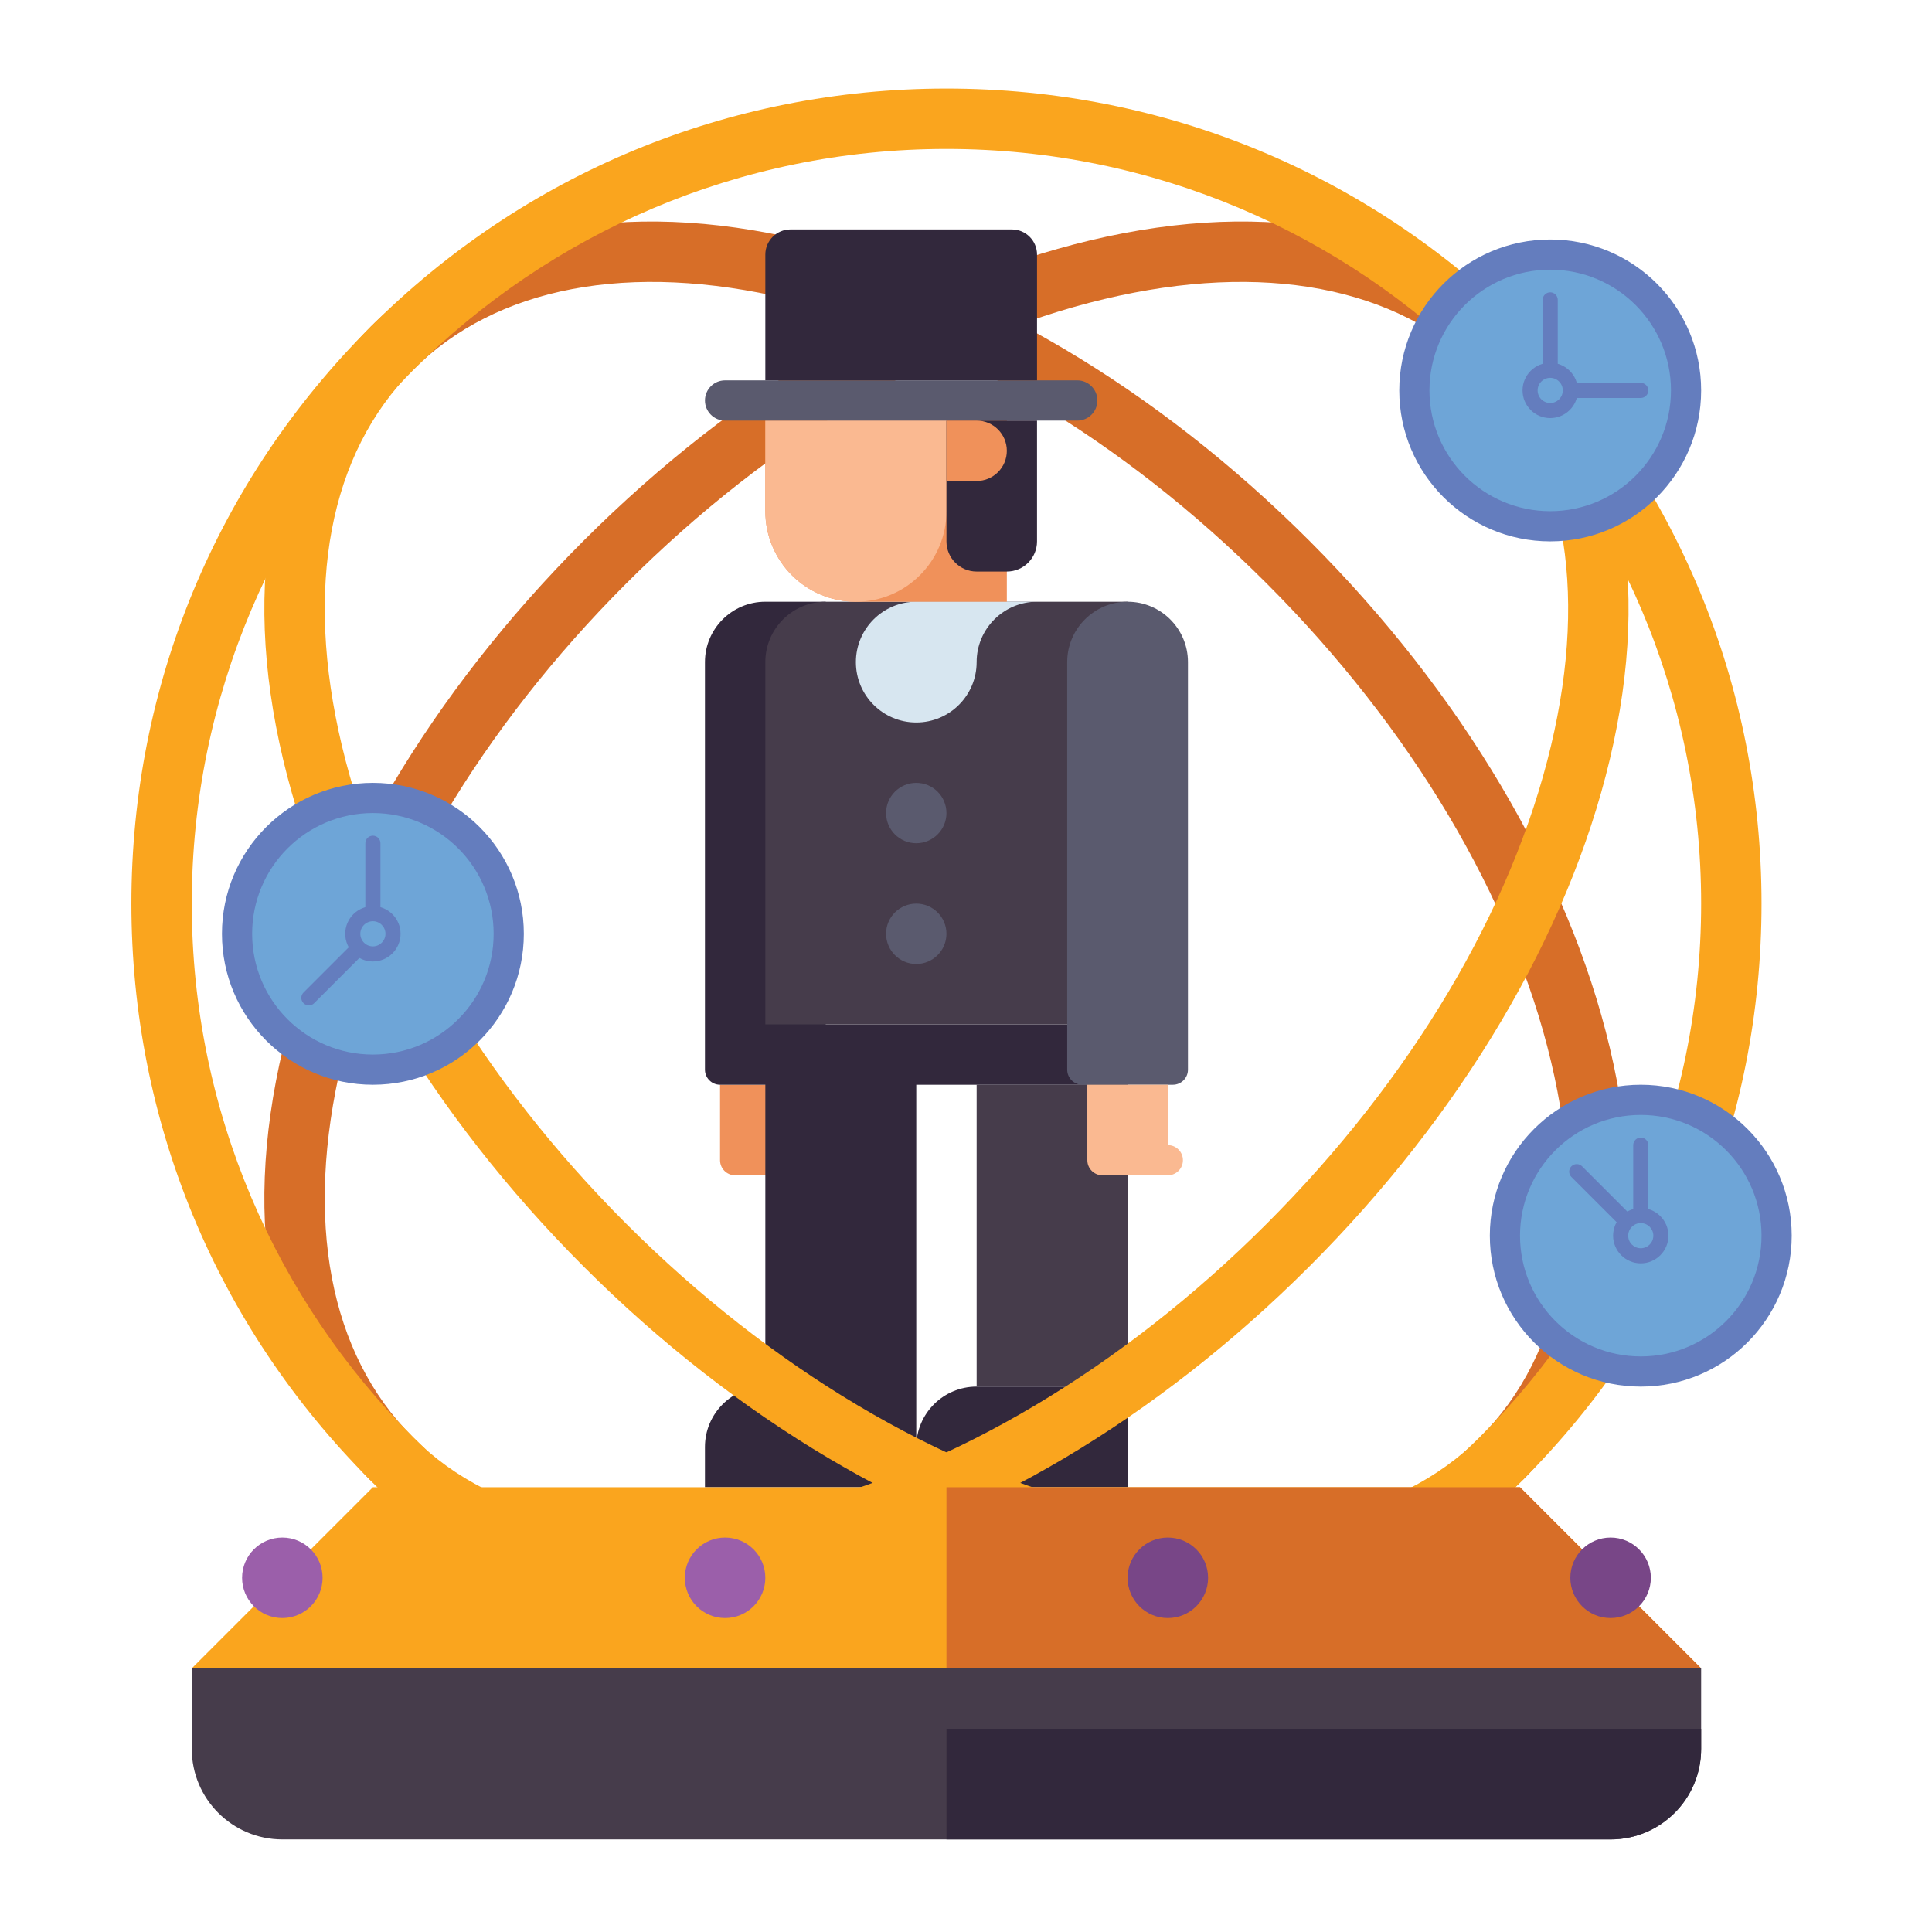 <?xml version="1.0" encoding="utf-8"?>
<!-- Generator: Adobe Illustrator 23.0.0, SVG Export Plug-In . SVG Version: 6.00 Build 0)  -->
<svg version="1.1" id="Layer_1" xmlns="http://www.w3.org/2000/svg" xmlns:xlink="http://www.w3.org/1999/xlink" x="0px" y="0px"
	 viewBox="0 0 512 512" style="enable-background:new 0 0 512 512;" xml:space="preserve">
<style type="text/css">
	.st0{fill:#323232;}
	.st1{fill:#646464;}
	.st2{fill:#464646;}
	.st3{fill:#FAA51E;}
	.st4{fill:#5A6E82;}
	.st5{fill:#788C9B;}
	.st6{fill:#AAC3D7;}
	.st7{fill:#7DC8AA;}
	.st8{fill:#147864;}
	.st9{fill:#329682;}
	.st10{fill:#FFFFFF;}
	.st11{fill:#9B5FAA;}
	.st12{fill:#463C4B;}
	.st13{fill:#32283C;}
	.st14{fill:#D76E28;}
	.st15{fill:#784687;}
	.st16{fill:#F0915A;}
	.st17{fill:#FAB991;}
	.st18{fill:#D7E6F0;}
	.st19{fill:#82AA41;}
	.st20{fill:#4B8C41;}
	.st21{fill:#A5CD3C;}
	.st22{fill:#FAD241;}
	.st23{fill:#AA5A28;}
	.st24{fill:#F04B37;}
	.st25{fill:#6EA5D7;}
	.st26{fill:#8CAAC8;}
	.st27{fill:#F0697D;}
	.st28{fill:#5A5A6E;}
	.st29{fill:#647DBE;}
	.st30{fill:#2D6E23;}
	.st31{fill:#F58CAA;}
	.st32{fill:#B98C3C;}
	.st33{fill:#C3A050;}
	.st34{fill:#D2C36E;}
	.st35{fill:#64412D;}
	.st36{fill:#DC7846;}
	.st37{fill:#96461E;}
	.st38{fill:#F06423;}
	.st39{fill:#E6AAFA;}
	.st40{fill:#BE82D2;}
	.st41{fill:#FAA037;}
	.st42{fill:#D73228;}
	.st43{fill:#BE281E;}
	.st44{fill:#5064A0;}
	.st45{fill:#8C1E14;}
	.st46{fill:#F5732D;}
	.st47{fill:#FAD7A0;}
	.st48{fill:#964628;}
	.st49{fill:#D24614;}
	.st50{fill:#F5D7A5;}
	.st51{fill:#F58723;}
	.st52{fill:#E65A78;}
	.st53{fill:#643773;}
	.st54{fill:#9B64AA;}
	.st55{fill:#555555;}
	.st56{fill:#FAD2B4;}
</style>
<g>
	<g>
		<path class="st14" d="M98.086,392.202c-26.214-26.215-34.399-66.909-23.047-114.588c11.022-46.295,39.297-93.995,79.615-134.314
			c40.319-40.318,88.02-68.593,134.314-79.615c47.681-11.354,88.373-3.166,114.588,23.047l-11.314,11.314
			c-22.137-22.138-57.494-28.811-99.568-18.797c-43.453,10.347-88.451,37.111-126.705,75.365s-65.019,83.252-75.365,126.705
			c-10.017,42.07-3.341,77.431,18.797,99.568L98.086,392.202z"/>
	</g>
	<g>
		<path class="st14" d="M403.556,392.202l-11.314-11.314c22.138-22.138,28.813-57.498,18.797-99.568
			c-10.347-43.453-37.111-88.451-75.365-126.705s-83.252-65.019-126.705-75.365c-42.072-10.018-77.431-3.341-99.568,18.797
			L98.086,86.731c26.216-26.213,66.91-34.397,114.588-23.047c46.295,11.022,93.995,39.297,134.314,79.615
			c40.318,40.319,68.593,88.02,79.615,134.314C437.956,325.293,429.77,365.987,403.556,392.202z"/>
	</g>
	<g>
		<g>
			<path class="st16" d="M212.154,311.467h-17.333c-2.209,0-4-1.791-4-4v-20h21.333V311.467z"/>
		</g>
		<g>
			<path class="st13" d="M214.821,287.467h-24c-2.209,0-4-1.791-4-4v-108c0-8.837,7.163-16,16-16h16v124
				C218.821,285.676,217.03,287.467,214.821,287.467z"/>
		</g>
		<g>
			<rect x="258.821" y="287.467" class="st12" width="40" height="80"/>
		</g>
		<g>
			<path class="st13" d="M298.821,394.133h-56v-10.667c0-8.837,7.163-16,16-16h40V394.133z"/>
		</g>
		<g>
			<path class="st13" d="M298.821,271.467h-96v96c-8.836,0-16,7.164-16,16v10.667h56V287.467h56V271.467z"/>
		</g>
		<g>
			<path class="st12" d="M298.821,271.467h-96v-96c0-8.837,7.163-16,16-16h80V271.467z"/>
		</g>
		<g>
			<path class="st18" d="M274.821,159.467h-32c-8.837,0-16,7.163-16,16v0c0,8.837,7.163,16,16,16h0c8.837,0,16-7.163,16-16v0
				C258.821,166.63,265.984,159.467,274.821,159.467z"/>
		</g>
		<g>
			<path class="st16" d="M266.821,159.467h-40c-13.255,0-24-10.745-24-24v-24h64V159.467z"/>
		</g>
		<g>
			<path class="st17" d="M226.821,159.467L226.821,159.467c-13.255,0-24-10.745-24-24v-24h48v24
				C250.821,148.722,240.076,159.467,226.821,159.467z"/>
		</g>
		<g>
			<path class="st28" d="M310.821,287.467h-24c-2.209,0-4-1.791-4-4v-108c0-8.837,7.163-16,16-16h0c8.837,0,16,7.163,16,16v108
				C314.821,285.676,313.03,287.467,310.821,287.467z"/>
		</g>
		<g>
			<path class="st17" d="M309.488,303.467v-16h-21.333v20c0,2.209,1.791,4,4,4h17.333c2.209,0,4-1.791,4-4
				S311.697,303.467,309.488,303.467z"/>
		</g>
		<g>
			<path class="st28" d="M285.488,111.467h-93.333c-2.946,0-5.333-2.388-5.333-5.333v0c0-2.946,2.388-5.333,5.333-5.333h93.333
				c2.946,0,5.333,2.388,5.333,5.333v0C290.821,109.079,288.433,111.467,285.488,111.467z"/>
		</g>
		<g>
			<path class="st13" d="M274.821,100.8h-72V67.467c0-3.682,2.985-6.667,6.667-6.667h58.667c3.682,0,6.667,2.985,6.667,6.667V100.8z
				"/>
		</g>
		<g>
			<circle class="st28" cx="242.821" cy="215.467" r="8"/>
		</g>
		<g>
			<circle class="st28" cx="242.821" cy="247.467" r="8"/>
		</g>
		<g>
			<path class="st13" d="M258.821,151.467h8c4.418,0,8-3.582,8-8v-32h-24v32C250.821,147.885,254.403,151.467,258.821,151.467z"/>
		</g>
		<g>
			<path class="st16" d="M258.821,127.467h-8v-16h8c4.418,0,8,3.582,8,8v0C266.821,123.885,263.239,127.467,258.821,127.467z"/>
		</g>
	</g>
	<g>
		<path class="st3" d="M250.821,455.467c-57.695,0-111.938-22.468-152.735-63.265c-40.797-40.798-63.265-95.04-63.265-152.735
			S57.289,127.529,98.086,86.731c40.798-40.797,95.04-63.265,152.735-63.265s111.938,22.468,152.735,63.265
			c40.797,40.798,63.265,95.04,63.265,152.735s-22.468,111.938-63.265,152.735C362.758,432.999,308.516,455.467,250.821,455.467z
			 M250.821,39.467c-110.28,0-200,89.72-200,200s89.72,200,200,200s200-89.72,200-200S361.101,39.467,250.821,39.467z"/>
	</g>
	<g>
		<path class="st3" d="M172.641,420.233c-30.314,0.001-56.043-9.52-74.556-28.031l11.314-11.314
			c22.137,22.138,57.495,28.813,99.568,18.797c43.453-10.347,88.451-37.111,126.705-75.365s65.019-83.252,75.365-126.705
			c10.017-42.07,3.341-77.431-18.797-99.568l11.314-11.314c26.214,26.215,34.399,66.909,23.047,114.588
			c-11.022,46.295-39.297,93.995-79.615,134.314c-40.319,40.318-88.02,68.593-134.314,79.615
			C198.665,418.585,185.254,420.233,172.641,420.233z"/>
	</g>
	<g>
		<path class="st3" d="M329.001,420.233c-12.615,0.001-26.021-1.648-40.032-4.984c-46.295-11.022-93.995-39.297-134.314-79.615
			c-40.318-40.319-68.593-88.02-79.615-134.314c-11.353-47.679-3.167-88.373,23.047-114.588L109.4,98.046
			c-22.138,22.138-28.813,57.498-18.797,99.568c10.347,43.453,37.111,88.451,75.365,126.705s83.252,65.019,126.705,75.365
			c42.072,10.017,77.431,3.341,99.568-18.797l11.314,11.314C385.046,410.712,359.312,420.233,329.001,420.233z"/>
	</g>
	<g>
		<polygon class="st3" points="450.821,442.133 50.821,442.133 98.821,394.133 402.821,394.133 		"/>
	</g>
	<g>
		<path class="st12" d="M426.821,487.467h-352c-13.255,0-24-10.745-24-24v-21.333h400v21.333
			C450.821,476.721,440.076,487.467,426.821,487.467z"/>
	</g>
	<g>
		<path class="st13" d="M250.821,487.467h176c13.255,0,24-10.745,24-24v-5.333h-200V487.467z"/>
	</g>
	<g>
		<polygon class="st14" points="450.821,442.133 402.821,394.133 250.821,394.133 250.821,442.133 		"/>
	</g>
	<g>
		<g>
			<circle class="st11" cx="74.821" cy="418.133" r="10.667"/>
		</g>
		<g>
			<circle class="st11" cx="192.154" cy="418.133" r="10.667"/>
		</g>
		<g>
			<circle class="st15" cx="309.488" cy="418.133" r="10.667"/>
		</g>
		<g>
			<circle class="st15" cx="426.821" cy="418.133" r="10.667"/>
		</g>
	</g>
	<g>
		<g>
			<circle class="st29" cx="410.821" cy="103.467" r="40"/>
		</g>
		<g>
			<circle class="st25" cx="410.821" cy="103.467" r="32"/>
		</g>
		<g>
			<path class="st29" d="M410.821,105.467c-1.104,0-2-0.896-2-2v-24c0-1.104,0.896-2,2-2s2,0.896,2,2v24
				C412.821,104.571,411.925,105.467,410.821,105.467z"/>
		</g>
		<g>
			<path class="st29" d="M434.821,105.467h-24c-1.104,0-2-0.896-2-2s0.896-2,2-2h24c1.104,0,2,0.896,2,2
				S435.925,105.467,434.821,105.467z"/>
		</g>
		<g>
			<circle class="st25" cx="410.821" cy="103.467" r="5.333"/>
			<path class="st29" d="M410.821,110.8c-4.043,0-7.333-3.29-7.333-7.333s3.29-7.333,7.333-7.333s7.333,3.29,7.333,7.333
				S414.864,110.8,410.821,110.8z M410.821,100.134c-1.838,0-3.333,1.495-3.333,3.333s1.495,3.333,3.333,3.333
				s3.333-1.495,3.333-3.333S412.659,100.134,410.821,100.134z"/>
		</g>
	</g>
	<g>
		<g>
			<circle class="st29" cx="98.821" cy="247.467" r="40"/>
		</g>
		<g>
			<circle class="st25" cx="98.821" cy="247.467" r="32"/>
		</g>
		<g>
			<path class="st29" d="M98.821,249.467c-1.104,0-2-0.896-2-2v-24c0-1.104,0.896-2,2-2s2,0.896,2,2v24
				C100.821,248.571,99.925,249.467,98.821,249.467z"/>
		</g>
		<g>
			<path class="st29" d="M81.85,266.437c-0.512,0-1.023-0.195-1.414-0.586c-0.781-0.781-0.781-2.047,0-2.828l16.971-16.971
				c0.781-0.781,2.047-0.781,2.828,0s0.781,2.047,0,2.828l-16.971,16.971C82.874,266.242,82.362,266.437,81.85,266.437z"/>
		</g>
		<g>
			<circle class="st25" cx="98.821" cy="247.467" r="5.333"/>
			<path class="st29" d="M98.821,254.8c-4.043,0-7.333-3.29-7.333-7.333s3.29-7.333,7.333-7.333s7.333,3.29,7.333,7.333
				S102.864,254.8,98.821,254.8z M98.821,244.134c-1.838,0-3.333,1.495-3.333,3.333s1.495,3.333,3.333,3.333
				s3.333-1.495,3.333-3.333S100.659,244.134,98.821,244.134z"/>
		</g>
	</g>
	<g>
		<g>
			<circle class="st29" cx="434.821" cy="327.467" r="40"/>
		</g>
		<g>
			<circle class="st25" cx="434.821" cy="327.467" r="32"/>
		</g>
		<g>
			<path class="st29" d="M434.821,329.467c-1.104,0-2-0.896-2-2v-24c0-1.104,0.896-2,2-2s2,0.896,2,2v24
				C436.821,328.571,435.925,329.467,434.821,329.467z"/>
		</g>
		<g>
			<path class="st29" d="M434.821,329.467c-0.512,0-1.023-0.195-1.414-0.586l-16.971-16.971c-0.781-0.781-0.781-2.047,0-2.828
				s2.047-0.781,2.828,0l16.971,16.971c0.781,0.781,0.781,2.047,0,2.828C435.844,329.271,435.333,329.467,434.821,329.467z"/>
		</g>
		<g>
			<circle class="st25" cx="434.821" cy="327.467" r="5.333"/>
			<path class="st29" d="M434.821,334.8c-4.043,0-7.333-3.29-7.333-7.333s3.29-7.333,7.333-7.333s7.333,3.29,7.333,7.333
				S438.864,334.8,434.821,334.8z M434.821,324.134c-1.838,0-3.333,1.495-3.333,3.333s1.495,3.333,3.333,3.333
				s3.333-1.495,3.333-3.333S436.659,324.134,434.821,324.134z"/>
		</g>
	</g>
</g>
</svg>
